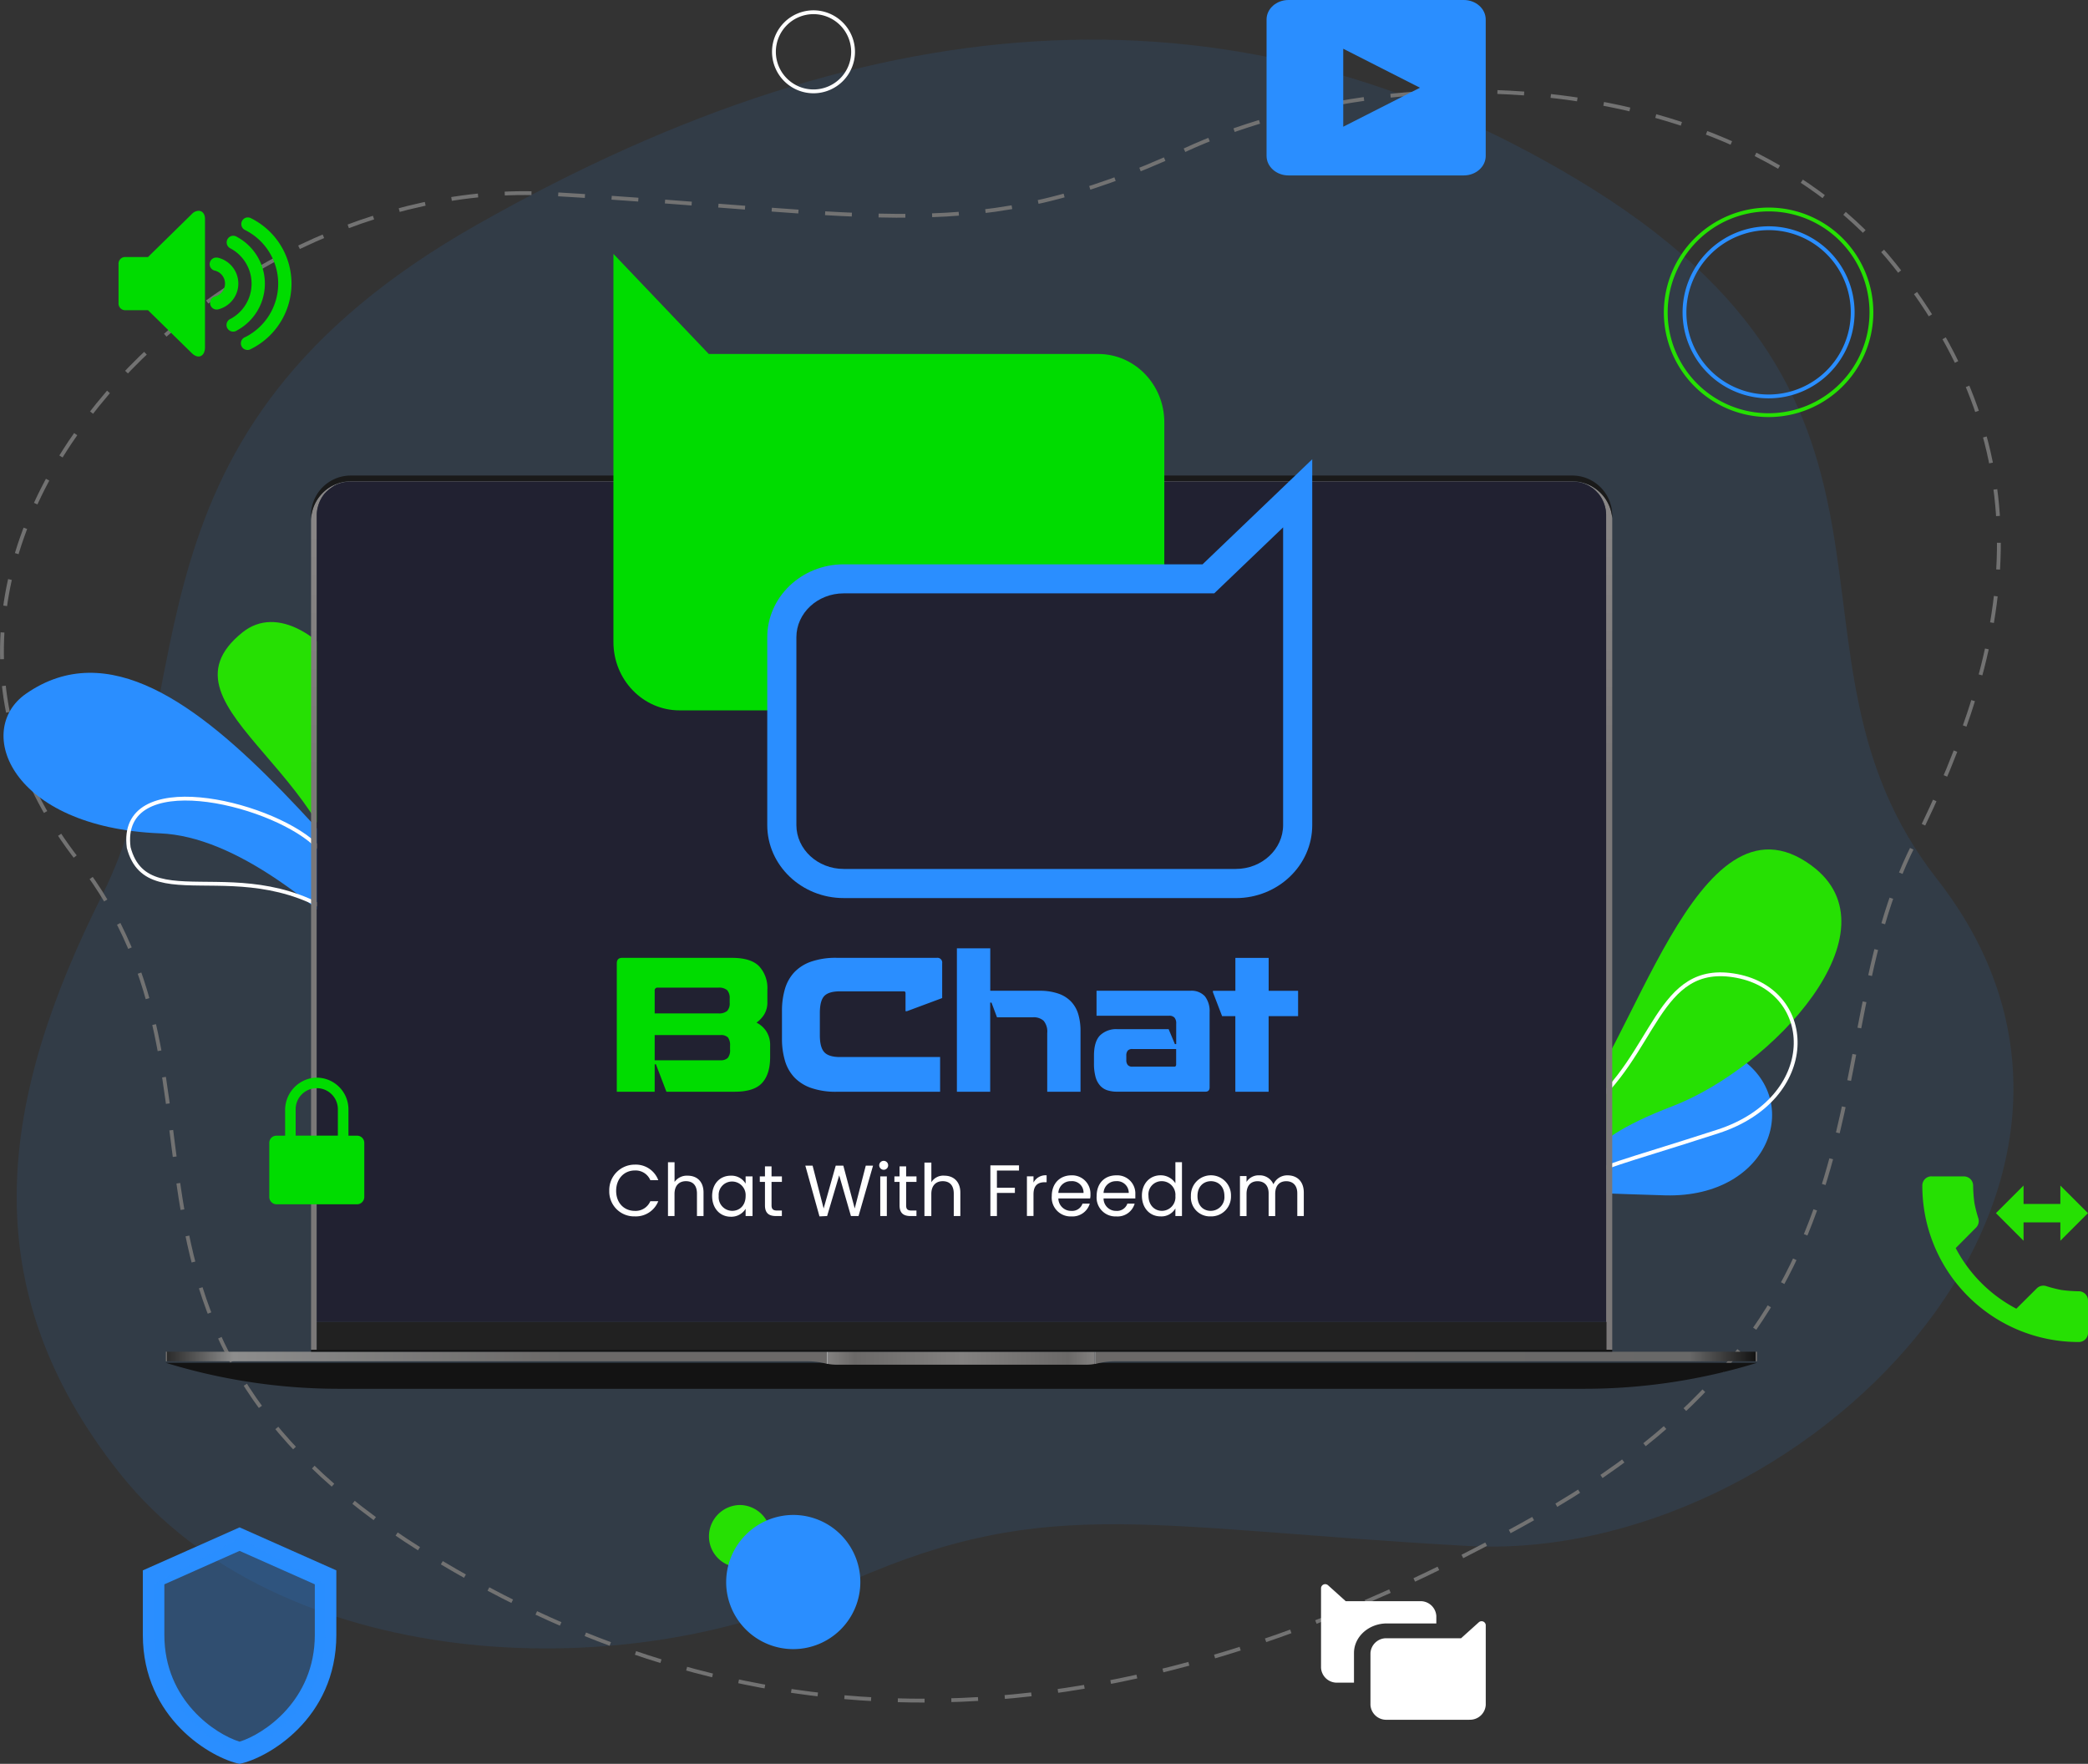 <svg xmlns="http://www.w3.org/2000/svg" xmlns:xlink="http://www.w3.org/1999/xlink" width="546.226" height="461.41" viewBox="0 0 546.226 461.41">
  <rect x="0" y="0" width="546.226" height="461.41" fill="#333333" stroke="none"/>
  <defs>
    <linearGradient id="linear-gradient" x1="0.5" y1="-57.677" x2="0.5" y2="-56.677" gradientUnits="objectBoundingBox">
      <stop offset="0" stop-color="#575554"/>
      <stop offset="0.5" stop-color="#575554"/>
      <stop offset="1" stop-color="#131313"/>
    </linearGradient>
    <linearGradient id="linear-gradient-2" x1="1" y1="-119.125" x2="0" y2="-119.125" gradientUnits="objectBoundingBox">
      <stop offset="0" stop-color="#a7a7a7"/>
      <stop offset="0" stop-color="#454545"/>
      <stop offset="0" stop-color="#757575"/>
      <stop offset="0" stop-color="#6b6968"/>
      <stop offset="0.4" stop-color="#6b6968"/>
      <stop offset="0.9" stop-color="#8d8d8d"/>
      <stop offset="1" stop-color="#2b2b2b"/>
      <stop offset="1" stop-color="#6b6968"/>
    </linearGradient>
    <linearGradient id="linear-gradient-3" x1="0.5" y1="-0.666" x2="0.5" y2="0.334" gradientUnits="objectBoundingBox">
      <stop offset="0" stop-color="#504e4e"/>
      <stop offset="0.4" stop-color="#979494"/>
      <stop offset="1" stop-color="#7b7878"/>
    </linearGradient>
    <linearGradient id="linear-gradient-4" x1="0.5" y1="5.622" x2="0.5" y2="6.622" gradientUnits="objectBoundingBox">
      <stop offset="0" stop-color="#1a1a1a"/>
      <stop offset="1" stop-color="#9f9f9f"/>
    </linearGradient>
    <clipPath id="clip-path">
      <path id="Path_4695" data-name="Path 4695" d="M420.2,134.82V345.79H82.83V134.82a8.881,8.881,0,0,1,8.87-8.87H411.33a8.881,8.881,0,0,1,8.87,8.87Z"/>
    </clipPath>
    <linearGradient id="linear-gradient-5" y1="-119.125" x2="1" y2="-119.125" gradientUnits="objectBoundingBox">
      <stop offset="0" stop-color="#818181"/>
      <stop offset="0" stop-color="#202020"/>
      <stop offset="0" stop-color="#4f4f4f"/>
      <stop offset="0" stop-color="#6b6968"/>
      <stop offset="0.4" stop-color="#6b6968"/>
      <stop offset="0.9" stop-color="#686868"/>
      <stop offset="1" stop-color="#131313"/>
      <stop offset="1" stop-color="#6b6968"/>
    </linearGradient>
    <linearGradient id="linear-gradient-6" y1="-112.146" x2="1" y2="-112.146" gradientUnits="objectBoundingBox">
      <stop offset="0" stop-color="#838180"/>
      <stop offset="0.1" stop-color="#6b6968"/>
      <stop offset="0.5" stop-color="#838180"/>
      <stop offset="0.9" stop-color="#6b6968"/>
      <stop offset="1" stop-color="#838180"/>
    </linearGradient>
  </defs>
  <g id="b" transform="translate(0.016)">
    <g id="c">
      <g id="d">
        <path id="e" d="M217.45,415.9c-55.2,25.5-144.5,21.6-185.9-30.2-39.4-49.4-31.5-98.4-4.8-151.6,26.6-53.2,2.1-120.9,97.8-175.2,106.5-60.5,200.4-64.3,287.6-12.2,99.9,59.6,48,123.9,94.6,183.3,63,80.5-35.6,179.4-123.1,174.4-87.5-4.9-111.1-14-166.2,11.5Z" fill="#2a8eff" opacity="0.1" style="isolation: isolate"/>
        <path id="f" d="M309.85,39.3c55.1-25.5,144.5-21.7,185.8,30.1,39.4,49.5,31.6,98.4,4.9,151.7-26.6,53.2-2.1,120.9-97.8,175.2-106.6,60.5-200.4,64.4-287.7,12.2-99.9-59.6-48-124-94.6-183.4-63-80.4,35.6-179.4,123.1-174.4s111.1,14.1,166.3-11.4h0Z" fill="none" stroke="#727272" stroke-width="1" stroke-dasharray="7" style="isolation: isolate"/>
        <path id="g" d="M212.75,3.2a10.371,10.371,0,0,1,10.4,10.3,10.35,10.35,0,1,1-10.4-10.3Z" fill="none" stroke="#fff" stroke-width="1"/>
        <g id="h">
          <path id="i" d="M404.65,296.1c22.5-7.5,30.6-30.9,49.1-20.2,18.6,10.8,9.8,37.5-18.1,36.8-28-.8-31.6-1.7-36.6.3-5.1,2,4.8-15.7,4.8-15.7" fill="#2a8eff"/>
          <path id="j" d="M409.45,292.9c17.4-16.2,34.2-88.7,64.4-66.5,23.3,17.1-10.3,53-36.4,63-26.7,10.2-22.4,17.2-26,21.3-3.6,4-2.2-16.4-2.2-16.4" fill="#26e003"/>
          <path id="k" d="M414.65,290.6c18.7-14.5,18.6-39.3,39.7-35.3,21,4,21.6,32.1-5,40.7s-30.3,8.9-34.4,12.5-.7-16.5-.7-16.5" fill="none" stroke="#fff" stroke-width="1"/>
        </g>
        <g id="l">
          <path id="m" d="M141.65,279.5s3.7,17.8-3.4,14.8-56.8-74.7-96.4-76.3c-39.2-1.6-48.7-27-35.1-36.5,42.8-29.8,94.3,70.7,126,82.1" fill="#2a8eff"/>
          <path id="n" d="M91.05,245.7c3.5-42.5-52.8-60.1-27.6-80.3,17.8-14.2,50,30.9,35.7,67.8-14.6,37.8,2.3,35.2,3.2,42.9.9,7.6-19.2-13.2-19.2-13.2" fill="#26e003"/>
          <path id="o" d="M193.55,393.7a8.217,8.217,0,0,1,8.1,8.2,8.1,8.1,0,1,1-16.2,0A8.216,8.216,0,0,1,193.55,393.7Z" fill="#26e003"/>
          <path id="p" d="M207.45,396.3a17.55,17.55,0,1,1-17.5,17.6A17.605,17.605,0,0,1,207.45,396.3Z" fill="#2a8eff"/>
          <path id="q" d="M462.65,54.8a26.9,26.9,0,1,1-26.9,26.9,26.973,26.973,0,0,1,26.9-26.9Z" fill="none" stroke="#26e003" stroke-width="1"/>
          <path id="r" d="M462.65,59.7a22,22,0,1,1-22,22,22.065,22.065,0,0,1,22-22Z" fill="none" stroke="#2a8eff" stroke-width="1"/>
          <path id="s" d="M96.45,246.4c-27.9-27.8-57.5-4.5-62.8-24.7-2.75-21.1,36.2-12.2,48.6-1,15.3,13.6,12.2,15.8,15.3,17.9,3.1,2.2,4.3,7.2,4.3,7.2" fill="none" stroke="#fff" stroke-width="1"/>
        </g>
        <g id="t">
          <g id="u">
            <path id="w" d="M251.55,356.5h208.1a153.778,153.778,0,0,1-45.2,6.8H88.55a154.276,154.276,0,0,1-45.2-6.8Z" fill="url(#linear-gradient)"/>
            <g id="x">
              <path id="a_" data-name="a`" d="M216.65,353.6v3.2a1.8,1.8,0,0,1-.6-.1,19.928,19.928,0,0,0-4.9-.6H43.35v-2.5Z" fill="url(#linear-gradient-2)"/>
              <path id="ab" d="M421.75,135.7V353.1h-1.6V134.8a9.156,9.156,0,0,0-2.1-5.8.723.723,0,0,1-.3-.3l-.1-.1-.5-.5h0a.723.723,0,0,1-.3-.3h0a6.226,6.226,0,0,1-.7-.4l-.6-.4a8.679,8.679,0,0,0-4.2-1H91.76a8.808,8.808,0,0,0-3.3.6h0a.846.846,0,0,0-.4.1h0a2.8,2.8,0,0,1-.6.3,3.12,3.12,0,0,0-.5.4,8.4,8.4,0,0,0-1.5,1.2.275.275,0,0,0-.2.1.723.723,0,0,1-.3.3,8.95,8.95,0,0,0-1.7,3.2,10275555714990.127,10275555714990.127,0,0,1-.2.8,1.566,1.566,0,0,0-.1.5,7.543,7.543,0,0,0-.1,1.3V353.1h-1.5V136.3a10.392,10.392,0,0,1,10.4-10.4h319.6a10.481,10.481,0,0,1,10.4,9.8h0Z" fill="url(#linear-gradient-3)"/>
              <path id="ad" d="M81.35,134.8a10.392,10.392,0,0,1,10.4-10.4h319.6a10.457,10.457,0,0,1,10.4,10.4v.9a10.481,10.481,0,0,0-10.4-9.8H91.75a10.392,10.392,0,0,0-10.4,10.4v-1.5Z" fill="url(#linear-gradient-4)"/>
              <path id="ae" d="M82.85,345.8h337.4v7.3H82.85Z" fill="#212121"/>
              <g id="Group_991" data-name="Group 991" clip-path="url(#clip-path)">
                <path id="ag" d="M420.15,134.8v211H82.85v-211a8.835,8.835,0,0,1,8.9-8.8h319.6A8.749,8.749,0,0,1,420.15,134.8Z" fill="#212131"/>
              </g>
              <path id="ai" d="M459.65,353.6v2.5H291.85a19.928,19.928,0,0,0-4.9.6,1.8,1.8,0,0,1-.6.1v-3.2h173.3Z" fill="url(#linear-gradient-5)"/>
              <path id="ak" d="M286.35,353.6v3.2a12.588,12.588,0,0,1-2.2.2h-65.3a12.588,12.588,0,0,1-2.2-.2v-3.2h69.7Z" fill="url(#linear-gradient-6)"/>
              <path id="al" d="M421.75,353.1v.5H81.35v-.5Z" fill="#131313"/>
            </g>
          </g>
        </g>
      </g>
      <path id="Path_4696" data-name="Path 4696" d="M382.92,0H337.05c-3.16,0-5.73,2.29-5.73,5.1V40.79c0,2.81,2.57,5.1,5.73,5.1h45.87c3.16,0,5.73-2.29,5.73-5.1V5.1C388.65,2.29,386.08,0,382.92,0ZM351.38,33.14V12.75l20.07,10.2-20.07,10.2Z" fill="#2a8eff"/>
      <g id="am">
        <g id="an">
          <g id="ao">
            <g id="Group_992" data-name="Group 992">
              <path id="Path_4697" data-name="Path 4697" d="M304.57,110.47v38.02H218.94c-8.94,0-16.18,6.84-16.18,15.3v22.04h-25c-9.56,0-17.3-8-17.3-17.88V66.42L185.4,92.6H287.29c9.54,0,17.28,8,17.28,17.88Z" fill="#00dc00"/>
              <path id="Path_4698" data-name="Path 4698" d="M323.27,234.93H220.7c-11.03,0-20-8.57-20-19.09V166.71c0-10.53,8.97-19.09,20-19.09h93.88l28.69-27.48v95.71c0,10.53-8.97,19.09-20,19.09h0ZM220.7,155.22c-6.83,0-12.38,5.15-12.38,11.48v49.13c0,6.33,5.56,11.48,12.38,11.48H323.27c6.83,0,12.38-5.15,12.38-11.48V137.96l-18.01,17.25H220.7Z" fill="#2a8eff"/>
            </g>
          </g>
        </g>
      </g>
      <g id="Group_993" data-name="Group 993">
        <path id="Path_4699" data-name="Path 4699" d="M171.25,278.42v7.17h-9.91V252.01c0-.96.46-1.44,1.39-1.44H191.5q4.905,0,7.07,2.19a8.425,8.425,0,0,1,2.16,6.18v3.08a6.064,6.064,0,0,1-.87,3.42,7.533,7.533,0,0,1-1.97,2.07,6.583,6.583,0,0,1,2.55,2.26,6.471,6.471,0,0,1,1.01,3.7v3.08q0,4.425-2.09,6.73c-1.4,1.54-3.79,2.31-7.19,2.31H174.32l-2.74-7.17h-.34Zm.82-20.06a.722.722,0,0,0-.82.82v5.92h16.64a3.36,3.36,0,0,0,2.31-.63,2.865,2.865,0,0,0,.67-2.16v-1.06a3.09,3.09,0,0,0-.67-2.24,3.3,3.3,0,0,0-2.31-.65H172.06Zm-.82,12.41v6.59h17.22a2.553,2.553,0,0,0,1.9-.62,3.112,3.112,0,0,0,.6-2.17v-1.01a3.353,3.353,0,0,0-.55-2.17,2.506,2.506,0,0,0-1.95-.62H171.25Z" fill="#00dc00"/>
        <path id="Path_4700" data-name="Path 4700" d="M237.25,264.52h-.38v-4.71c0-.32-.14-.48-.43-.48H219.7c-1.92,0-3.28.4-4.06,1.2s-1.18,2.28-1.18,4.43v5.87c0,2.08.38,3.55,1.15,4.4s2.13,1.28,4.09,1.28h26.22v9.09H218.84a19.641,19.641,0,0,1-6.64-.99,11.143,11.143,0,0,1-4.43-2.79,10.82,10.82,0,0,1-2.45-4.38,20.1,20.1,0,0,1-.77-5.75v-7.22a20.152,20.152,0,0,1,.77-5.75,10.954,10.954,0,0,1,2.45-4.38,11.073,11.073,0,0,1,4.43-2.79,19.641,19.641,0,0,1,6.64-.99h26.22a1.257,1.257,0,0,1,1.4,1.44v9.09l-9.19,3.42Z" fill="#2a8eff"/>
        <path id="Path_4701" data-name="Path 4701" d="M250.33,248.07h8.71v11.11h12.84a14.708,14.708,0,0,1,5,.75,8.274,8.274,0,0,1,3.34,2.12,8.143,8.143,0,0,1,1.85,3.29,15.226,15.226,0,0,1,.58,4.33v15.92h-8.71V270.25a4.394,4.394,0,0,0-.94-3.22,3.807,3.807,0,0,0-2.77-.91H260.8l-1.44-3.85h-.34V285.6h-8.71V248.08Z" fill="#2a8eff"/>
        <path id="Path_4702" data-name="Path 4702" d="M286.84,265.72v-6.54h24.53a4.735,4.735,0,0,1,3.82,1.44,6.335,6.335,0,0,1,1.23,4.18v19.63c0,.77-.37,1.15-1.11,1.15H292.27a8.443,8.443,0,0,1-2.57-.36,4.3,4.3,0,0,1-1.92-1.23,5.6,5.6,0,0,1-1.2-2.29,13.087,13.087,0,0,1-.41-3.54v-1.97q0-3.75,1.61-5.36a6.086,6.086,0,0,1,4.5-1.61H305.7l1.64,3.9h.34v-5.34a2.239,2.239,0,0,0-.46-1.59,1.813,1.813,0,0,0-1.37-.48h-19Zm20.3,13.32c.35,0,.53-.19.53-.58v-4.04H296.22a1.517,1.517,0,0,0-1.23.43,2,2,0,0,0-.36,1.3v1.15a1.98,1.98,0,0,0,.36,1.27,1.463,1.463,0,0,0,1.23.46h10.92Z" fill="#2a8eff"/>
        <path id="Path_4703" data-name="Path 4703" d="M339.56,265.82h-7.7v19.77h-8.71V265.82h-3.46l-2.4-6.25v-.38h5.87v-8.61h8.71v8.61h7.7v6.64Z" fill="#2a8eff"/>
      </g>
      <g id="ap">
        <path id="aq" d="M159.37,311.52a6.5,6.5,0,0,0,6.68,6.68,6.316,6.316,0,0,0,6.14-3.97h-2.08a4.184,4.184,0,0,1-4.06,2.53c-2.8,0-4.88-2.08-4.88-5.24s2.08-5.33,4.88-5.33a4.175,4.175,0,0,1,4.06,2.53h2.08a6.27,6.27,0,0,0-6.14-4.06,6.653,6.653,0,0,0-6.68,6.86Zm15.35,6.59h1.72v-5.78c0-2.26,1.26-3.34,2.98-3.34,1.81,0,2.89,1.08,2.89,3.25v5.87h1.72v-6.14c0-2.98-1.81-4.42-4.15-4.42a3.955,3.955,0,0,0-3.43,1.63v-5.15h-1.72v14.09Zm11.56-5.24c0,3.25,2.08,5.42,4.88,5.42a4.394,4.394,0,0,0,3.88-2.08v1.9h1.81V307.73h-1.81v1.9a4.315,4.315,0,0,0-3.88-2.08c-2.8,0-4.88,2.08-4.88,5.33Zm8.76,0c0,2.53-1.63,3.88-3.52,3.88a3.568,3.568,0,0,1-3.52-3.88,3.489,3.489,0,0,1,3.52-3.79A3.54,3.54,0,0,1,195.04,312.87Zm5.06,2.44c0,2.08,1.08,2.8,2.89,2.8h1.53v-1.44h-1.26c-.99,0-1.44-.36-1.44-1.35v-6.14h2.71v-1.44h-2.71v-2.62H200.1v2.62h-1.35v1.44h1.35v6.14Zm14.27,2.89,1.99-.09,3.16-10.65,3.07,10.65h1.99l3.79-13.18h-1.9l-2.89,11.2-2.98-11.2h-1.99l-3.16,11.2-2.89-11.2h-1.9l3.7,13.27Zm15.89-.09h1.72V307.73h-1.72Zm.9-12.1a1.17,1.17,0,1,0-1.17-1.17A1.191,1.191,0,0,0,231.16,306.01Zm4.15,9.3c0,2.08,1.08,2.8,2.89,2.8h1.53v-1.44h-1.26c-1.08,0-1.44-.36-1.44-1.35v-6.14h2.71v-1.44h-2.71v-2.62h-1.72v2.62h-1.35v1.44h1.35v6.14Zm6.5,2.8h1.81v-5.78c0-2.17,1.17-3.34,2.98-3.34s2.89,1.08,2.89,3.25v5.87h1.72v-6.14c0-2.98-1.9-4.42-4.15-4.42a3.631,3.631,0,0,0-3.43,1.72v-5.15h-1.81v14Zm17.25,0h1.72v-6.05h4.7v-1.35h-4.7V306.2h5.78v-1.35h-7.49v13.27Zm11.29-5.69c0-2.44,1.26-3.16,2.98-3.16h.45v-1.81a3.562,3.562,0,0,0-3.43,1.9v-1.63h-1.72V318.1h1.72v-5.69Zm9.84-3.43a2.981,2.981,0,0,1,3.25,3.07h-6.59a3.21,3.21,0,0,1,3.34-3.07Zm4.88,5.87h-1.9a2.847,2.847,0,0,1-2.89,1.9,3.319,3.319,0,0,1-3.43-3.25h8.31a4.035,4.035,0,0,0,.09-1.08,4.8,4.8,0,0,0-4.97-4.97c-2.98,0-5.15,2.08-5.15,5.42a4.936,4.936,0,0,0,5.15,5.33,4.713,4.713,0,0,0,4.79-3.34Zm6.86-5.87a3.055,3.055,0,0,1,3.34,3.07h-6.59a3.187,3.187,0,0,1,3.25-3.07Zm4.88,5.87h-1.9a2.847,2.847,0,0,1-2.89,1.9,3.244,3.244,0,0,1-3.34-3.25h8.31v-1.08a4.744,4.744,0,0,0-4.97-4.97c-3.07,0-5.15,2.08-5.15,5.42a4.936,4.936,0,0,0,5.15,5.33,4.639,4.639,0,0,0,4.79-3.34h0Zm1.9-2.08c0,3.25,2.08,5.42,4.88,5.42a4.216,4.216,0,0,0,3.88-2.08v1.99h1.72V304.02h-1.72v5.51a4.58,4.58,0,0,0-3.88-2.08c-2.8,0-4.88,2.17-4.88,5.33h0Zm8.76.09a3.568,3.568,0,0,1-3.52,3.88c-1.89,0-3.52-1.44-3.52-3.97a3.44,3.44,0,0,1,3.52-3.79,3.568,3.568,0,0,1,3.52,3.88Zm14.54,0a5.243,5.243,0,1,0-10.48,0,4.983,4.983,0,0,0,5.15,5.33,5.174,5.174,0,0,0,5.33-5.33Zm-8.76,0c0-2.62,1.72-3.88,3.52-3.88s3.52,1.26,3.52,3.88a3.58,3.58,0,0,1-3.61,3.88C314.88,316.75,313.25,315.49,313.25,312.87Zm26.09,5.24h1.72v-6.14c0-2.98-1.81-4.51-4.24-4.51a3.927,3.927,0,0,0-3.7,2.35,3.9,3.9,0,0,0-3.79-2.35,3.708,3.708,0,0,0-3.25,1.72v-1.53h-1.72v10.47h1.72v-5.78c0-2.26,1.17-3.34,2.89-3.34s2.89,1.08,2.89,3.16v5.96h1.72v-5.78c0-2.26,1.17-3.34,2.89-3.34s2.89,1.08,2.89,3.16v5.96Z" fill="#fff"/>
      </g>
      <path id="Path_4704" data-name="Path 4704" d="M51.93,55.15a2.469,2.469,0,0,0-1.74.82L38.71,67.23H32.73a1.741,1.741,0,0,0-1.74,1.74V79.41a1.741,1.741,0,0,0,1.74,1.74h5.98l11.42,11.2c1.74,1.74,3.48.85,3.48-1.52V57.27c0-1.38-.75-2.13-1.69-2.12Zm12.62,1.74a1.743,1.743,0,0,0-.38,3.32,15.671,15.671,0,0,1,0,27.96,1.742,1.742,0,0,0-.34,3.13,1.758,1.758,0,0,0,1.86-.03,19.1,19.1,0,0,0,0-34.16,1.768,1.768,0,0,0-.98-.22h-.16ZM60.8,61.68A1.744,1.744,0,0,0,60.31,65a10.46,10.46,0,0,1,.05,18.38,1.743,1.743,0,1,0,1.63,3.05,13.9,13.9,0,0,0-.05-24.48,1.665,1.665,0,0,0-.82-.27,1.819,1.819,0,0,0-.33,0Zm-4.51,5.71a1.737,1.737,0,0,0-.05,3.42,3.481,3.481,0,0,1,0,6.74,1.74,1.74,0,0,0,.87,3.37,6.961,6.961,0,0,0,0-13.48,1.791,1.791,0,0,0-.65-.05H56.3Z" fill="#00dc00"/>
      <path id="Path_4705" data-name="Path 4705" d="M384.35,449.87a4.12,4.12,0,0,0,4.31-3.88V425.08a1.094,1.094,0,0,0-1.84-.68l-4.62,4.16H362.81a4.12,4.12,0,0,0-4.31,3.88V446a4.127,4.127,0,0,0,4.31,3.88h21.54Zm-30.16-9.69v-7.75c0-4.28,3.86-7.75,8.62-7.75h12.92v-1.94a4.127,4.127,0,0,0-4.31-3.88H352.03l-4.62-4.16a1.1,1.1,0,0,0-1.84.68v20.91a4.127,4.127,0,0,0,4.31,3.88h4.31Z" fill="#fff"/>
      <path id="Path_4706" data-name="Path 4706" d="M505.28,307.72a2.394,2.394,0,0,0-2.41,2.41,40.834,40.834,0,0,0,40.93,40.93,2.388,2.388,0,0,0,2.41-2.41V340.2a2.406,2.406,0,0,0-2.35-2.41,37.323,37.323,0,0,1-4.63-.34,36.02,36.02,0,0,1-3.98-1.02,2.44,2.44,0,0,0-2.45.61l-5.34,5.31a37.6,37.6,0,0,1-15.86-15.86l5.31-5.34a2.445,2.445,0,0,0,.61-2.45,35.455,35.455,0,0,1-1.02-3.98,37.322,37.322,0,0,1-.34-4.63,2.406,2.406,0,0,0-2.41-2.35H505.3Zm24.07,2.41-7.22,7.22,7.22,7.22v-4.81h9.63v4.81l7.22-7.22-7.22-7.22v4.81h-9.63Z" fill="#26e003"/>
      <g id="Group_994" data-name="Group 994">
        <path id="Path_4707" data-name="Path 4707" d="M62.66,399.55,37.35,410.8v16.87c0,22.02,18.1,32.3,25.31,33.74,7.2-1.45,25.31-11.73,25.31-33.74V410.8L62.66,399.55Zm19.68,28.12c0,17.25-13.45,26.02-19.68,27.94-6.23-1.92-19.68-10.69-19.68-27.94V414.45l19.68-8.75,19.68,8.75Z" fill="#2a8eff"/>
        <path id="Path_4708" data-name="Path 4708" d="M85.15,427.67c0,17.25-15.37,29.01-22.49,30.93-7.12-1.92-22.49-13.68-22.49-30.93V414.45l22.49-12.09,22.49,12.09Z" fill="#2a8eff" opacity="0.3" style="isolation: isolate"/>
      </g>
      <path id="Path_4709" data-name="Path 4709" d="M82.26,281.92a8.491,8.491,0,0,0-7.69,8.57v6.6H72.3a1.874,1.874,0,0,0-1.87,1.87v14.16a1.921,1.921,0,0,0,1.92,1.92H93.36a1.92,1.92,0,0,0,1.92-1.92V298.96a1.874,1.874,0,0,0-1.87-1.87H91.14v-6.9a8.3,8.3,0,0,0-8.87-8.26Zm.59,2.74a5.505,5.505,0,0,1,5.52,5.52v6.9H77.33v-6.9a5.505,5.505,0,0,1,5.52-5.52Z" fill="#00dc00"/>
    </g>
  </g>
</svg>

